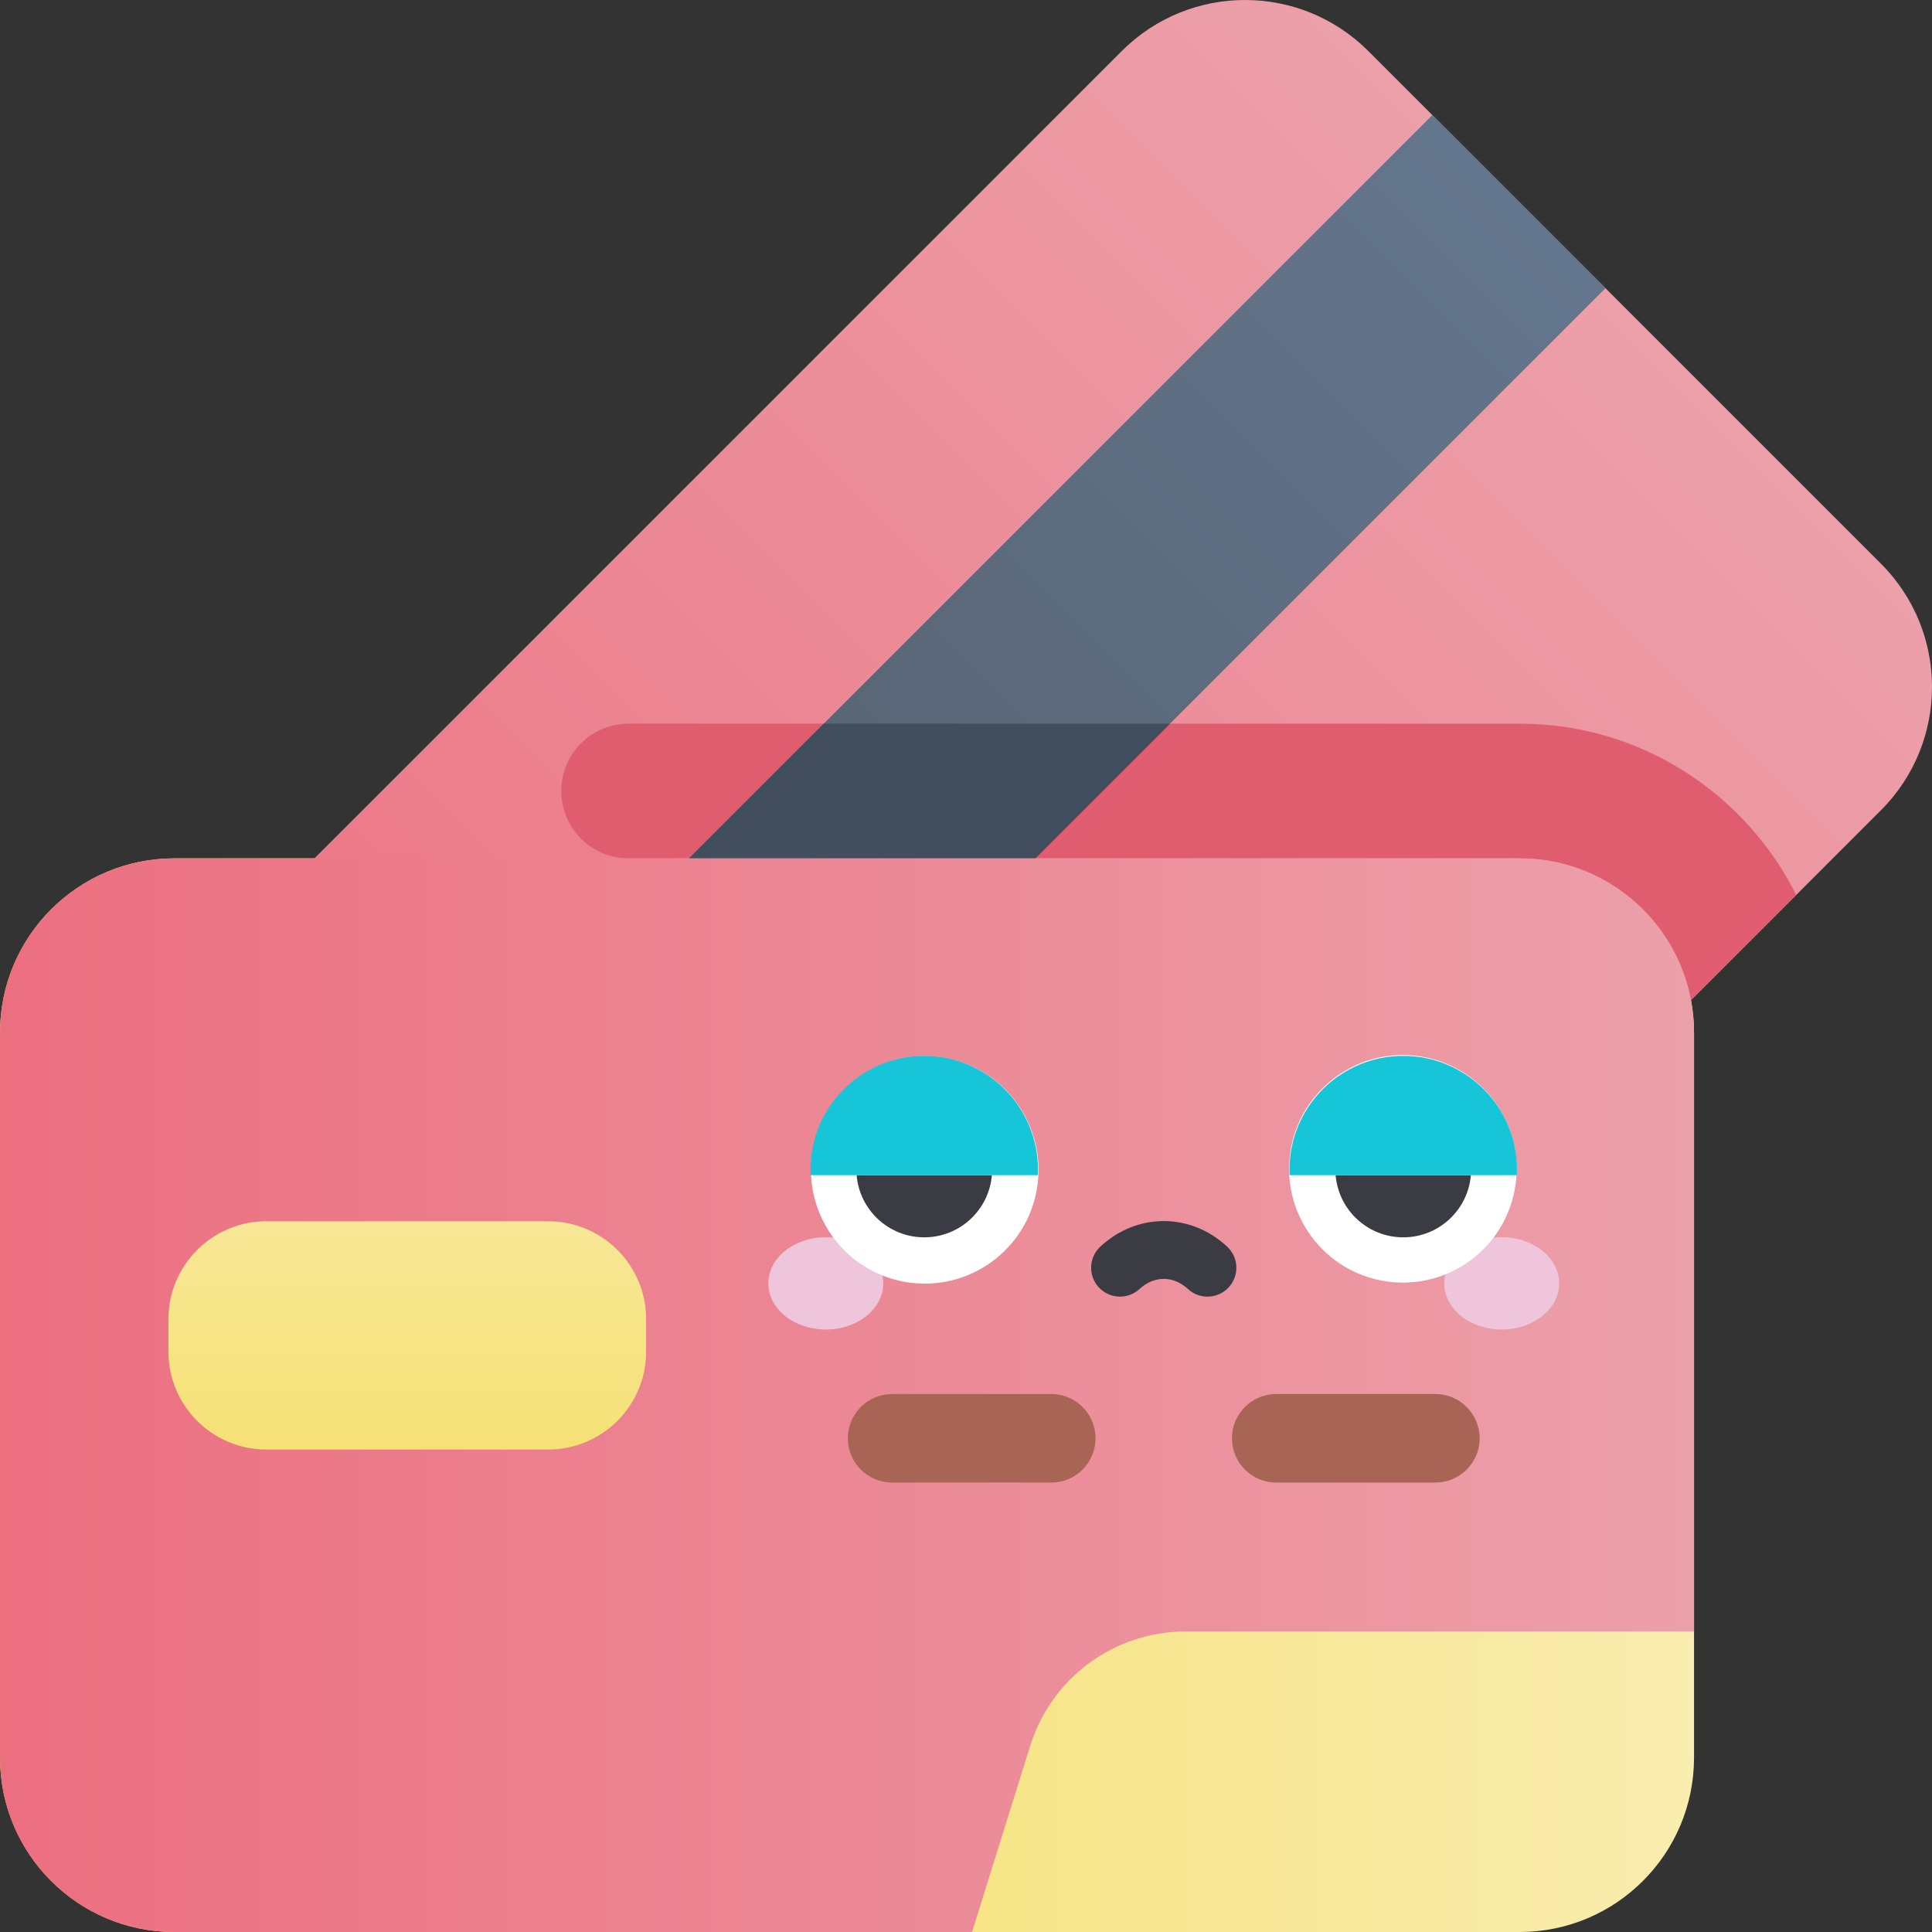 <svg width="140" height="140" viewBox="0 0 140 140" fill="none" xmlns="http://www.w3.org/2000/svg">
<rect x="0" y="0" width="140" height="140" fill="#333333" stroke="none"/>
<g clip-path="url(#clip0)">
<path d="M110.119 140H12.636C5.657 140 0 134.343 0 127.364V74.835C0 67.856 5.657 62.199 12.636 62.199H110.119C117.098 62.199 122.756 67.856 122.756 74.835V127.364C122.756 134.343 117.098 140 110.119 140Z" fill="url(#paint0_linear)"/>
<path d="M136.299 58.715L67.368 127.646C62.433 132.581 54.432 132.581 49.498 127.646L12.354 90.502C7.419 85.568 7.419 77.567 12.354 72.632L81.285 3.701C86.22 -1.234 94.22 -1.234 99.155 3.701L136.299 40.845C141.234 45.779 141.234 53.78 136.299 58.715Z" fill="url(#paint1_linear)"/>
<path d="M110.119 52.438H84.817L72.019 56.044L59.693 52.438H45.552C42.856 52.438 40.671 54.623 40.671 57.318C40.671 60.013 42.856 62.199 45.552 62.199H110.12C116.294 62.199 121.43 66.627 122.534 72.481L130.161 64.853C126.484 57.501 118.884 52.438 110.119 52.438Z" fill="#E05D6F"/>
<path d="M116.338 20.884L29.537 107.686L16.992 95.141L103.793 8.339L116.338 20.884Z" fill="url(#paint2_linear)"/>
<path d="M75.024 62.199L84.785 52.438H59.695L49.934 62.199H75.024Z" fill="#424E5E"/>
<path d="M85.904 118.224H122.756V74.835C122.756 67.856 117.098 62.199 110.119 62.199H12.636C5.657 62.199 0 67.856 0 74.835V127.364C0 134.343 5.657 140 12.636 140H70.437L74.659 126.491C76.196 121.572 80.751 118.224 85.904 118.224Z" fill="url(#paint3_linear)"/>
<path d="M39.719 105.04H19.306C15.383 105.04 12.203 101.86 12.203 97.937V95.6C12.203 91.677 15.383 88.497 19.306 88.497H39.719C43.642 88.497 46.822 91.677 46.822 95.6V97.937C46.822 101.86 43.642 105.04 39.719 105.04Z" fill="url(#paint4_linear)"/>
<path d="M76.179 107.431H64.644C62.873 107.431 61.437 105.995 61.437 104.224C61.437 102.453 62.873 101.017 64.644 101.017H76.179C77.95 101.017 79.386 102.453 79.386 104.224C79.386 105.995 77.95 107.431 76.179 107.431Z" fill="#A86455"/>
<path d="M104.014 107.431H92.48C90.708 107.431 89.272 105.995 89.272 104.224C89.272 102.453 90.708 101.017 92.48 101.017H104.014C105.785 101.017 107.221 102.453 107.221 104.224C107.221 105.995 105.785 107.431 104.014 107.431Z" fill="#A86455"/>
<path d="M59.839 96.342C62.138 96.342 64.001 94.844 64.001 92.997C64.001 91.149 62.138 89.652 59.839 89.652C57.54 89.652 55.676 91.149 55.676 92.997C55.676 94.844 57.54 96.342 59.839 96.342Z" fill="#EFC5DB"/>
<path d="M108.82 96.342C111.118 96.342 112.982 94.844 112.982 92.997C112.982 91.149 111.118 89.652 108.82 89.652C106.521 89.652 104.658 91.149 104.658 92.997C104.658 94.844 106.521 96.342 108.82 96.342Z" fill="#EFC5DB"/>
<path d="M109.818 85.869C110.464 81.362 107.335 77.184 102.828 76.538C98.321 75.891 94.143 79.021 93.497 83.528C92.85 88.035 95.98 92.213 100.487 92.859C104.994 93.505 109.172 90.376 109.818 85.869Z" fill="white"/>
<path d="M96.784 85.158C96.994 87.68 99.107 89.662 101.684 89.662C104.261 89.662 106.374 87.68 106.585 85.158H96.784Z" fill="#3B3B44"/>
<path d="M101.684 76.511C97.131 76.511 93.441 80.201 93.441 84.754C93.441 84.889 93.445 85.024 93.451 85.157H109.916C109.923 85.023 109.927 84.889 109.927 84.754C109.927 80.201 106.236 76.511 101.684 76.511Z" fill="#17C5D9"/>
<path d="M75.145 86.107C75.883 81.613 72.838 77.373 68.345 76.635C63.852 75.898 59.611 78.943 58.874 83.436C58.136 87.929 61.181 92.17 65.674 92.907C70.168 93.645 74.408 90.6 75.145 86.107Z" fill="white"/>
<path d="M62.074 85.158C62.285 87.68 64.397 89.662 66.975 89.662C69.552 89.662 71.665 87.68 71.875 85.158H62.074Z" fill="#3B3B44"/>
<path d="M66.974 76.511C62.422 76.511 58.731 80.201 58.731 84.754C58.731 84.889 58.735 85.024 58.742 85.157H75.207C75.213 85.023 75.217 84.889 75.217 84.754C75.217 80.201 71.527 76.511 66.974 76.511Z" fill="#17C5D9"/>
<path d="M87.499 93.959C86.99 93.959 86.48 93.774 86.078 93.401C85.032 92.431 83.627 92.431 82.581 93.401C81.734 94.186 80.41 94.136 79.625 93.289C78.84 92.442 78.89 91.118 79.737 90.333C82.398 87.866 86.261 87.866 88.921 90.333C89.769 91.118 89.819 92.442 89.033 93.289C88.621 93.734 88.061 93.959 87.499 93.959Z" fill="#3B3B44"/>
</g>
<defs>
<linearGradient id="paint0_linear" x1="0" y1="101.099" x2="122.756" y2="101.099" gradientUnits="userSpaceOnUse">
<stop stop-color="#F4D952"/>
<stop offset="1" stop-color="#F9EDAF"/>
</linearGradient>
<linearGradient id="paint1_linear" x1="30.92" y1="109.069" x2="117.709" y2="22.279" gradientUnits="userSpaceOnUse">
<stop stop-color="#EC6F80"/>
<stop offset="1" stop-color="#ECA0AA"/>
</linearGradient>
<linearGradient id="paint2_linear" x1="23.259" y1="101.408" x2="110.049" y2="14.619" gradientUnits="userSpaceOnUse">
<stop stop-color="#4E5660"/>
<stop offset="1" stop-color="#64768D"/>
</linearGradient>
<linearGradient id="paint3_linear" x1="0" y1="101.099" x2="122.756" y2="101.099" gradientUnits="userSpaceOnUse">
<stop stop-color="#EC6F80"/>
<stop offset="1" stop-color="#ECA0AA"/>
</linearGradient>
<linearGradient id="paint4_linear" x1="29.513" y1="124.656" x2="29.513" y2="74.398" gradientUnits="userSpaceOnUse">
<stop stop-color="#F4D952"/>
<stop offset="1" stop-color="#F9EDAF"/>
</linearGradient>
<clipPath id="clip0">
<rect width="140" height="140" fill="white"/>
</clipPath>
</defs>
</svg>

